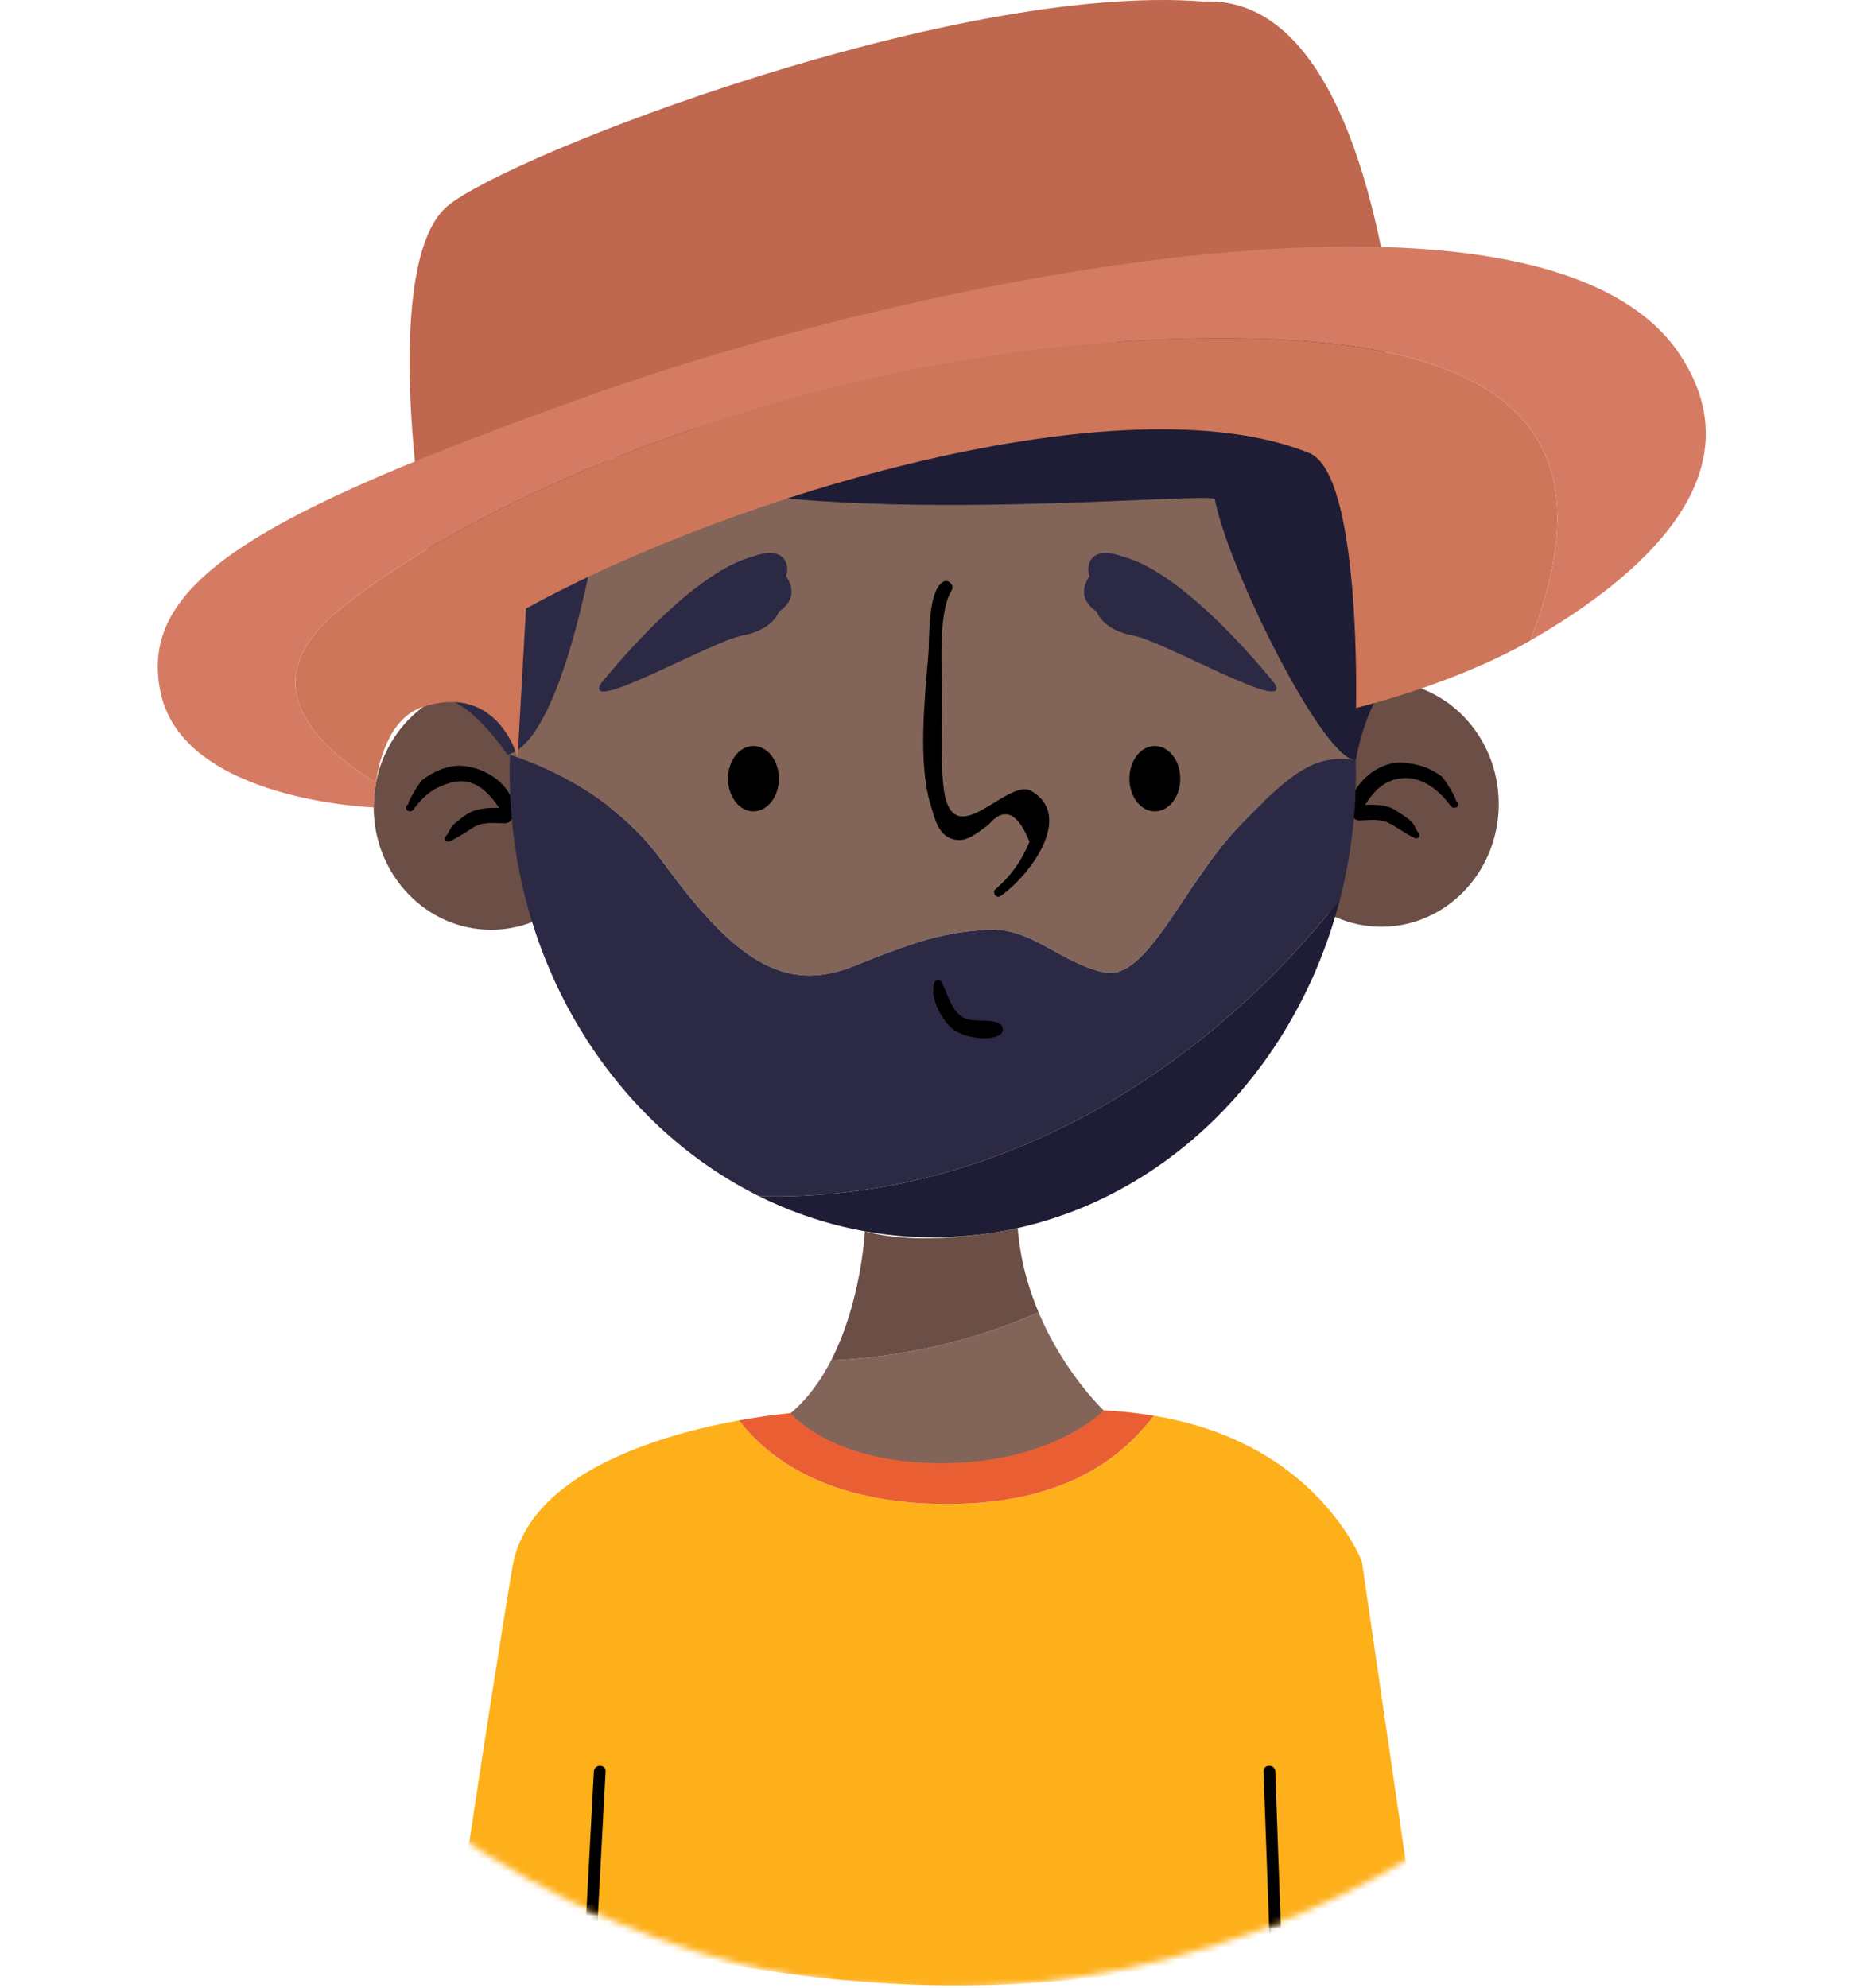 <?xml version="1.0" encoding="UTF-8"?>
<svg width="296px" height="315px" viewBox="0 0 296 315" version="1.1" xmlns="http://www.w3.org/2000/svg" xmlns:xlink="http://www.w3.org/1999/xlink">
    <title>avatar/HatGuy</title>
    <defs>
        <rect id="path-1" x="0" y="0" width="296" height="296" rx="148"></rect>
    </defs>
    <g id="avatar/HatGuy" stroke="none" stroke-width="1" fill="none" fill-rule="evenodd">
        <g id="Fill-400-+-Fill-401-+-Fill-403-+-Fill-412-+-Fill-413-Mask" transform="translate(0, 19)">
            <mask id="mask-2" fill="white">
                <use xlink:href="#path-1"></use>
            </mask>
            <g id="Mask"></g>
            <path d="M94.592,287.227 C95.051,278.695 95.507,270.163 95.963,261.63 C96.025,260.434 94.164,260.44 94.102,261.63 C93.644,270.163 93.188,278.695 92.735,287.227 C92.67,288.427 94.53,288.421 94.592,287.227" id="Fill-400" fill="#000000" mask="url(#mask-2)"></path>
            <path d="M202.994,287.24 C202.688,278.701 202.384,270.163 202.077,261.624 C202.033,260.428 200.176,260.428 200.217,261.624 C200.523,270.163 200.83,278.701 201.134,287.24 C201.178,288.433 203.038,288.44 202.994,287.24" id="Fill-401" fill="#000000" mask="url(#mask-2)"></path>
            <path d="M219.892,256.381 L215.796,228.351 C215.796,228.351 213.099,221.26 205.103,214.799 C200.043,210.713 192.807,206.921 182.83,205.281 C176.787,213.224 167.039,219.26 150.089,219.26 C131.044,219.26 121.618,211.903 117.098,206.025 C109.707,207.361 98.827,210.142 90.928,215.574 C85.955,218.994 82.163,223.471 81.189,229.309 C80.724,232.062 80.231,235.085 79.726,238.229 C78.641,244.997 77.494,252.348 76.471,258.973 C74.682,270.594 73.283,279.972 73.283,279.972 C73.283,279.972 151.367,315.36 223.265,279.464 L219.892,256.381" id="Fill-403" fill="#FEB01B" mask="url(#mask-2)"></path>
            <path d="M94.592,287.227 C95.051,278.695 95.507,270.163 95.963,261.63 C96.025,260.434 94.164,260.44 94.102,261.63 C93.644,270.163 93.188,278.695 92.735,287.227 C92.67,288.427 94.53,288.421 94.592,287.227" id="Fill-412" fill="#000000" mask="url(#mask-2)"></path>
            <path d="M202.994,287.24 C202.688,278.701 202.384,270.163 202.077,261.624 C202.033,260.428 200.176,260.428 200.217,261.624 C200.523,270.163 200.83,278.701 201.134,287.24 C201.178,288.433 203.038,288.44 202.994,287.24" id="Fill-413" fill="#000000" mask="url(#mask-2)"></path>
        </g>
        <g id="Group-5" transform="translate(25, 0)">
            <path d="M125.089,238.26 C142.039,238.26 151.787,232.224 157.83,224.281 C155.34,223.875 152.739,223.552 149.893,223.444 L100.286,223.875 C100.286,223.875 96.938,224.141 92.098,225.025 C96.618,230.903 106.044,238.26 125.089,238.26" id="Fill-402" fill="#E95F33"></path>
            <path d="M71.419,127.787 C71.456,138.527 63.156,147.261 52.881,147.298 C42.61,147.332 34.251,138.648 34.214,127.908 C34.177,117.172 42.479,108.431 52.751,108.397 C63.026,108.366 71.381,117.044 71.419,127.787" id="Fill-404" fill="#6B4E45"></path>
            <path d="M212.486,127.307 C212.524,138.05 204.221,146.786 193.949,146.818 C183.674,146.855 175.319,138.177 175.282,127.434 C175.244,116.691 183.547,107.96 193.819,107.923 C204.094,107.889 212.449,116.57 212.486,127.307" id="Fill-405" fill="#6B4E45"></path>
            <path d="M100.286,223.875 C100.286,223.875 106.769,231.855 124.339,231.799 C141.909,231.74 149.893,223.444 149.893,223.444 C149.893,223.444 143.63,217.575 139.562,207.886 C129.436,212.422 118.095,214.973 106.695,215.528 C105.083,218.66 102.996,221.596 100.286,223.875" id="Fill-406" fill="#826459"></path>
            <path d="M112.043,195.069 C112.043,195.069 111.519,206.15 106.695,215.528 C118.095,214.973 129.436,212.422 139.562,207.886 C137.931,204.007 136.645,199.53 136.266,194.548 C136.266,194.548 122.339,197.841 112.043,195.069" id="Fill-407" fill="#6B4E45"></path>
            <path d="M39.745,128.494 C39.788,128.5 39.829,128.507 39.869,128.513 C40.145,128.556 40.349,128.476 40.514,128.246 C42.083,126.067 43.751,124.727 46.395,124.002 C50.419,122.892 52.825,125.921 54.689,128.913 C55.175,129.688 56.555,129.427 56.493,128.429 C56.23,124.275 51.994,121.586 48.156,121.326 C45.974,121.18 43.642,122.262 41.949,123.534 C41.503,123.868 39.295,127.496 39.745,127.428 C39.218,127.508 39.218,128.417 39.745,128.494" id="Fill-408" fill="#000000"></path>
            <path d="M46.234,133.278 C47.533,132.698 48.795,131.867 49.995,131.092 C51.492,130.128 53.303,130.413 55.011,130.419 C56.586,130.426 56.586,127.973 55.011,127.979 C53.207,127.986 51.449,127.871 49.765,128.59 C48.782,129.009 47.846,129.815 47.025,130.488 C46.293,131.086 46.228,131.88 45.626,132.491 C45.202,132.922 45.735,133.501 46.234,133.278" id="Fill-409" fill="#000000"></path>
            <path d="M205.653,126.873 C206.081,126.938 203.883,123.329 203.424,122.991 C201.548,121.596 199.517,120.966 197.205,120.821 C193.391,120.585 189.122,124.2 188.911,127.973 C188.852,128.965 190.229,129.238 190.712,128.457 C192.309,125.859 193.887,123.571 197.205,123.285 C200.444,123.01 203.117,125.267 204.881,127.688 C205.049,127.921 205.247,127.998 205.526,127.955 C205.569,127.948 205.61,127.942 205.653,127.936 C206.18,127.859 206.18,126.95 205.653,126.873" id="Fill-410" fill="#000000"></path>
            <path d="M199.803,131.976 C199.322,131.492 199.226,130.761 198.724,130.249 C197.989,129.499 196.981,128.919 196.11,128.355 C194.423,127.266 192.306,127.521 190.396,127.527 C188.821,127.533 188.821,129.985 190.396,129.967 C191.878,129.954 193.599,129.657 194.957,130.33 C196.414,131.049 197.707,132.103 199.195,132.763 C199.694,132.987 200.23,132.407 199.803,131.976" id="Fill-411" fill="#000000"></path>
            <path d="M79.963,136.462 C91.075,151.71 99.083,157.65 110.452,153 C121.818,148.349 125.703,147.686 131.38,147.298 C138.356,146.817 142.917,152.485 149.893,154.035 C156.868,155.585 162.384,140.108 171.685,130.534 C180.208,121.76 183.687,119.543 189.832,120.405 C189.348,80.252 176.767,38.068 122.525,38.284 C74.869,38.48 56.552,79.815 55.796,119.581 C62.068,121.633 72.597,126.358 79.963,136.462" id="Fill-414" fill="#826459"></path>
            <path d="M187.339,142.415 C188.988,135.972 189.878,129.186 189.857,122.166 C189.853,121.58 189.838,120.991 189.832,120.405 C183.687,119.543 180.208,121.76 171.685,130.534 C162.384,140.108 156.868,155.585 149.893,154.035 C142.917,152.485 138.356,146.817 131.38,147.298 C125.703,147.686 121.818,148.349 110.452,153 C99.083,157.65 91.075,151.71 79.963,136.462 C72.597,126.358 62.068,121.633 55.796,119.581 C55.777,120.591 55.758,121.608 55.763,122.616 C55.864,152.401 72.066,177.986 95.273,189.504 C131.727,190.465 165.109,170.731 187.339,142.415" id="Fill-415" fill="#2C2945"></path>
            <path d="M95.273,189.504 C103.749,193.711 113.153,196.055 123.059,196.024 C153.69,195.922 179.43,173.264 187.339,142.415 C165.109,170.731 131.727,190.465 95.273,189.504" id="Fill-416" fill="#1E1D35"></path>
            <path d="M98.423,123.36 C98.423,126.218 96.618,128.538 94.392,128.538 C92.163,128.538 90.359,126.218 90.359,123.36 C90.359,120.495 92.163,118.182 94.392,118.182 C96.618,118.182 98.423,120.495 98.423,123.36" id="Fill-417" fill="#000000"></path>
            <path d="M162.021,123.36 C162.021,126.218 160.217,128.538 157.991,128.538 C155.765,128.538 153.96,126.218 153.96,123.36 C153.96,120.495 155.765,118.182 157.991,118.182 C160.217,118.182 162.021,120.495 162.021,123.36" id="Fill-418" fill="#000000"></path>
            <path d="M71.939,75.341 C72.132,74.061 72.271,73.075 72.361,72.439 C72.079,72.42 71.794,72.414 71.515,72.396 C71.583,73.031 71.707,74.11 71.939,75.341" id="Fill-419" fill="#FEB01B"></path>
            <path d="M71.437,72.389 C71.462,72.389 71.49,72.389 71.515,72.396 C71.44,71.652 71.437,71.487 71.437,72.389" id="Fill-420" fill="#FEB01B"></path>
            <path d="M190.579,45.261 C201.105,31.824 177.036,16.582 130.853,18.393 C84.666,20.197 61.578,38.285 61.578,38.285 L54.661,46.036 L52.525,54.302 C37.202,69.029 44.243,110.571 44.243,110.571 C49.244,110.248 55.42,119.581 55.42,119.581 C64.167,117.243 69.496,86.186 71.102,75.341 C70.876,74.11 70.755,73.031 70.693,72.396 C70.668,72.389 70.637,72.389 70.615,72.389 C70.615,71.487 70.619,71.652 70.693,72.396 C70.963,72.414 71.236,72.42 71.511,72.439 C71.58,71.924 71.62,71.614 71.62,71.614 C72.063,71.931 72.569,72.222 73.068,72.517 C113.733,74.941 156.744,66.003 190.681,45.366 C190.616,45.298 190.579,45.261 190.579,45.261" id="Fill-421" fill="#2C2945"></path>
            <path d="M73.068,72.517 C94.634,85.191 167.208,77.567 167.5,79.105 C169.608,90.114 184.769,120.604 189.832,120.405 C191.401,112.096 194.423,108.652 194.423,108.652 C196.498,91.175 189.568,66.189 189.568,66.189 C199.217,54.649 191.667,46.359 190.681,45.366 C156.744,66.003 113.733,74.941 73.068,72.517" id="Fill-422" fill="#1E1D35"></path>
            <path d="M123.046,155.678 C122.302,157.954 124.138,161.479 125.855,162.927 C127.498,164.307 131.551,165.082 133.429,163.932 C134.062,163.544 134.074,162.611 133.429,162.223 C131.786,161.237 129.545,162.096 127.734,161.253 C125.775,160.341 125.158,157.288 124.15,155.533 C123.88,155.065 123.204,155.192 123.046,155.678" id="Fill-423" fill="#000000"></path>
            <path d="M133.529,141.956 C137.894,138.989 145.375,129.384 138.437,125.322 C134.499,123.013 125.505,136.403 124.429,123.995 C124.038,119.484 124.28,114.893 124.28,110.369 C124.28,106.085 123.573,97.134 125.784,93.559 C126.308,92.719 125.263,91.652 124.413,92.192 C121.961,93.748 122.305,101.214 122.119,103.545 C121.558,110.54 120.411,120.666 122.442,127.452 C123.204,129.995 123.852,133.08 127.083,133.08 C128.652,133.08 130.54,131.443 131.625,130.668 C134.08,127.756 136.245,128.646 138.123,133.346 C136.92,136.347 135.116,138.868 132.71,140.896 C132.164,141.423 132.884,142.39 133.529,141.956" id="Fill-424" fill="#000000"></path>
            <path d="M70.147,108.397 C70.147,108.397 84.018,90.731 94.392,88.152 C99.533,86.245 100.212,89.829 99.533,91.283 C99.533,91.283 102.156,94.384 98.423,96.904 C98.423,96.904 97.499,99.809 92.656,100.681 C87.81,101.555 67.596,113.209 70.147,108.397" id="Fill-425" fill="#2C2945"></path>
            <path d="M177.049,108.397 C177.049,108.397 163.178,90.731 152.804,88.152 C147.663,86.245 146.984,89.829 147.663,91.283 C147.663,91.283 145.04,94.384 148.773,96.904 C148.773,96.904 149.697,99.809 154.543,100.681 C159.386,101.555 179.604,113.209 177.049,108.397" id="Fill-426" fill="#2C2945"></path>
            <path d="M41.214,77.077 C41.214,77.077 36.145,40.672 45.977,32.583 C55.808,24.498 126.305,-2.835 165.701,0.24 C190.585,-0.91 194.805,48.603 195.381,46.442 C195.964,44.287 41.214,77.077 41.214,77.077" id="Fill-427" fill="#BF674F"></path>
            <path d="M175.282,53.691 C115.782,51.79 55.734,74.969 28.993,96.417 C15.351,107.362 23.406,117.085 34.561,123.989 C35.184,119.822 36.967,113.615 42.055,111.975 C53.966,108.149 57.02,119.999 57.02,119.999 L58.344,96.417 C91.156,78.33 153.139,59.904 182.462,71.772 C190.731,75.121 189.875,112.158 189.875,112.158 C189.875,112.158 205.359,108.463 217.469,101.493 C227.244,76.29 223.226,55.223 175.282,53.691" id="Fill-428" fill="#CD7659"></path>
            <path d="M241.243,56.252 C220.058,24.104 122.392,43.444 68.662,62.567 C14.932,81.684 -3.174,92.536 0.444,109.709 C4.062,126.879 34.214,127.908 34.214,127.908 C34.214,127.908 34.223,126.24 34.561,123.989 C23.406,117.085 15.351,107.362 28.993,96.417 C55.734,74.969 115.782,51.79 175.282,53.691 C223.226,55.223 227.244,76.29 217.469,101.493 C234.955,91.429 253.762,75.248 241.243,56.252" id="Fill-429" fill="#D67B63"></path>
        </g>
    </g>
</svg>